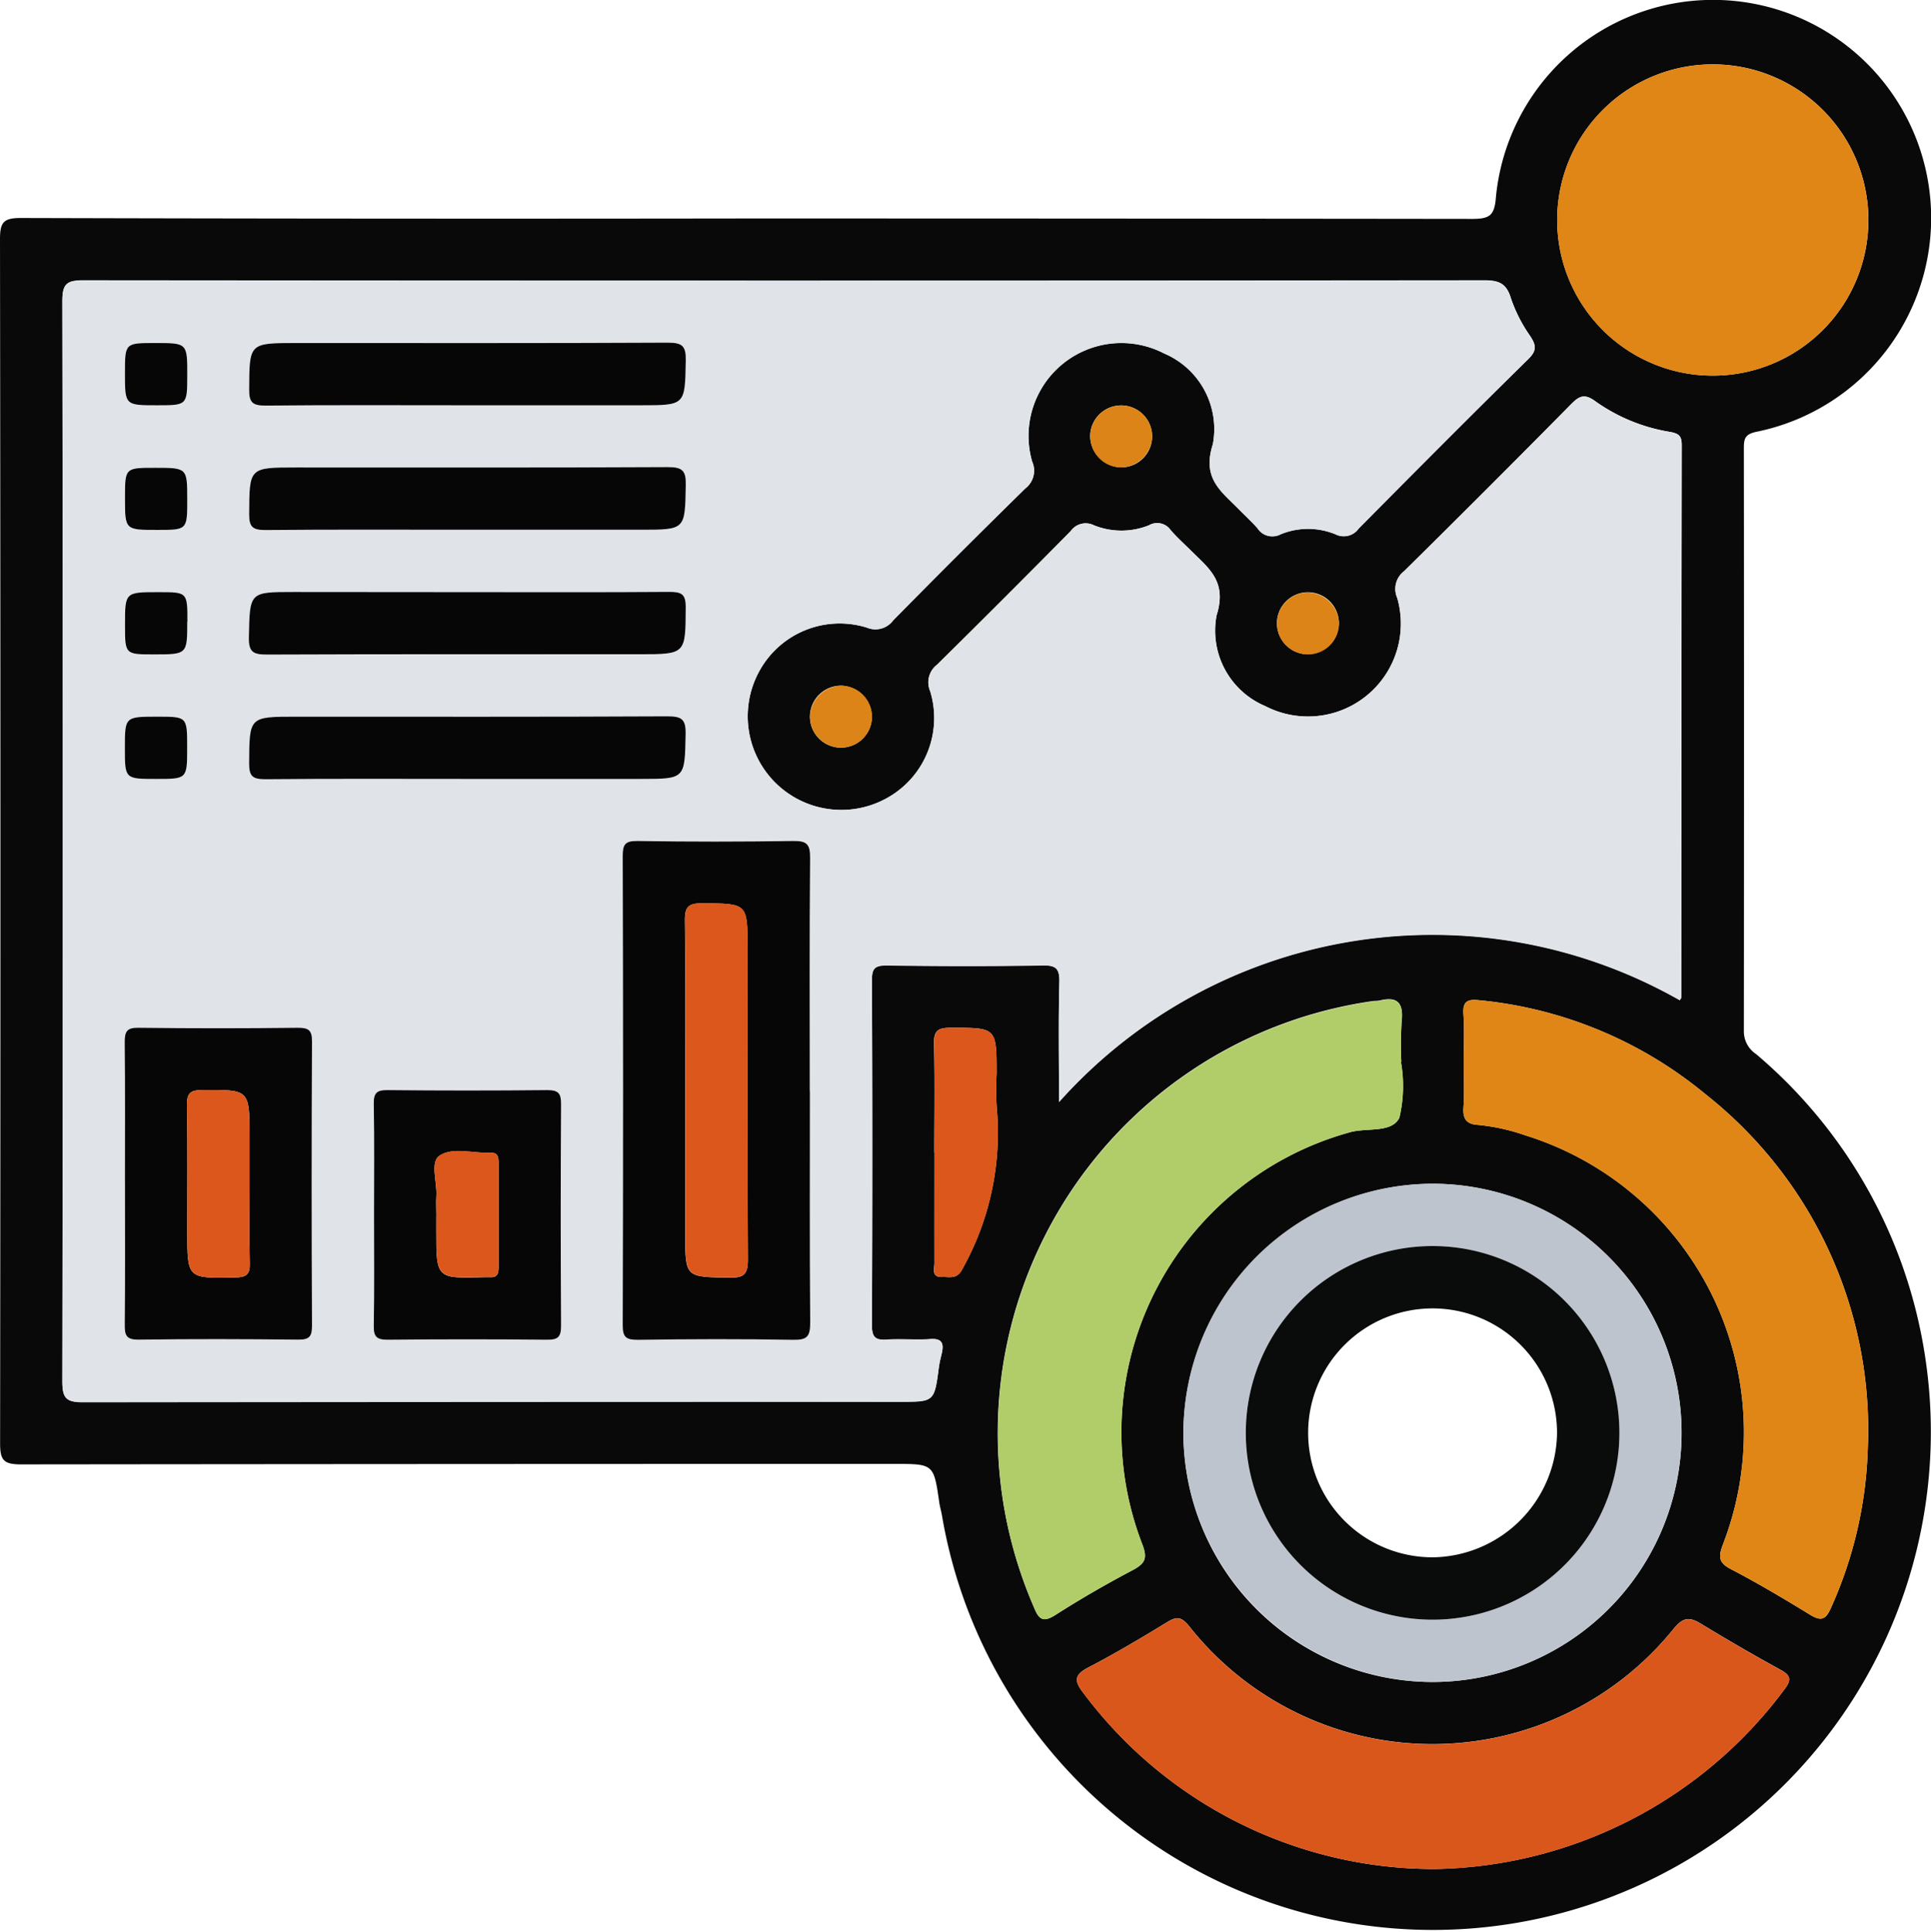 <svg xmlns="http://www.w3.org/2000/svg" xmlns:xlink="http://www.w3.org/1999/xlink" width="57.6" height="57.616" viewBox="0 0 57.6 57.616">
  <defs>
    <clipPath id="clip-path">
      <rect id="Rectangle_47" data-name="Rectangle 47" width="57.6" height="57.616" transform="translate(0 0)" fill="none"/>
    </clipPath>
  </defs>
  <g id="Group_1369" data-name="Group 1369" transform="translate(0 0)">
    <g id="Group_1368" data-name="Group 1368" clip-path="url(#clip-path)">
      <path id="Path_1663" data-name="Path 1663" d="M22.325,6.516q10.794,0,21.588.013c.539,0,.669-.109.711-.668A6.506,6.506,0,1,1,52.4,12.877c-.344.071-.382.2-.382.489q.009,8.7,0,17.41a.81.81,0,0,0,.365.663,14.693,14.693,0,0,1,5,8.765A14.852,14.852,0,1,1,28.1,45.211c-.022-.134-.063-.264-.082-.4-.166-1.148-.165-1.149-1.339-1.149q-13.028,0-26.056.014c-.517,0-.62-.128-.62-.627Q.024,25.09,0,7.129c0-.5.107-.628.621-.627q10.851.03,21.7.014m27.782,23.32c.031-.052.047-.066.047-.08q.006-8.243.014-16.483c0-.269-.081-.342-.35-.391a5.3,5.3,0,0,1-2.225-.913c-.338-.251-.5-.146-.745.106q-2.466,2.5-4.966,4.965a.664.664,0,0,0-.2.793,2.77,2.77,0,0,1-3.937,3.226,2.441,2.441,0,0,1-1.451-2.706c.319-1.01-.229-1.4-.756-1.924-.205-.2-.425-.4-.613-.618a.489.489,0,0,0-.647-.145,2.2,2.2,0,0,1-1.644,0,.548.548,0,0,0-.694.176q-1.979,2-3.981,3.98a.662.662,0,0,0-.209.791,2.728,2.728,0,0,1-1.223,3.152,2.793,2.793,0,0,1-3.851-3.787,2.729,2.729,0,0,1,3.186-1.26.66.66,0,0,0,.788-.218q1.954-1.986,3.942-3.937a.664.664,0,0,0,.2-.8,2.77,2.77,0,0,1,3.941-3.222,2.45,2.45,0,0,1,1.449,2.708c-.326,1.012.238,1.393.759,1.923.19.192.39.376.57.578a.527.527,0,0,0,.69.185,2.15,2.15,0,0,1,1.643,0,.546.546,0,0,0,.693-.178c1.676-1.689,3.353-3.377,5.051-5.044.269-.265.238-.426.051-.706a4.476,4.476,0,0,1-.57-1.127c-.134-.438-.364-.521-.79-.521q-20.893.02-41.787,0c-.5,0-.629.106-.628.621q.027,16.105,0,32.212c0,.5.11.627.622.626q12.189-.029,24.376-.014c1.014,0,1.013,0,1.148-1.03.018-.134.052-.265.083-.4.071-.3.024-.467-.352-.437-.423.033-.852-.016-1.275.015-.35.025-.455-.069-.453-.439q.024-5.136,0-10.273c0-.351.075-.455.442-.45q2.32.035,4.643,0c.406-.007.517.095.507.5-.031,1.169-.011,2.339-.011,3.575a14.927,14.927,0,0,1,18.518-3.038m-8.315,1.843H41.8a11.481,11.481,0,0,1,.009-1.217c.057-.527-.111-.745-.648-.614-.075.018-.155.01-.231.022A13.017,13.017,0,0,0,30.84,47.935c.15.369.272.468.646.229.747-.477,1.518-.921,2.3-1.334.373-.2.449-.354.284-.777a9.28,9.28,0,0,1,6.2-12.284c.505-.141,1.244.032,1.471-.432a4.108,4.108,0,0,0,.048-1.658m.957,24.066A13.271,13.271,0,0,0,53.24,50.37c.2-.269.174-.4-.122-.564q-1.192-.654-2.356-1.363c-.339-.208-.532-.236-.832.128A9.246,9.246,0,0,1,35.47,48.5c-.223-.271-.361-.3-.648-.122-.774.473-1.556.938-2.36,1.356-.434.225-.416.411-.144.762a13.074,13.074,0,0,0,10.431,5.249M43.662,31.7c0,.445.024.892-.008,1.334-.024.348.1.5.44.517a5.973,5.973,0,0,1,1.408.312,9.271,9.271,0,0,1,5.9,12.179c-.135.358-.167.553.227.757.8.418,1.585.883,2.358,1.358.331.2.47.157.628-.2a12.421,12.421,0,0,0,1.1-4.765,12.749,12.749,0,0,0-4.846-10.56,12.446,12.446,0,0,0-6.751-2.8c-.347-.036-.491.035-.465.417.033.481.008.966.008,1.45M35.3,42.722a7.43,7.43,0,1,0,7.471-7.416A7.467,7.467,0,0,0,35.3,42.722M55.733,6.532A4.642,4.642,0,0,0,46.45,6.47a4.642,4.642,0,1,0,9.283.062M27.874,34.37c0,1.1,0,2.2,0,3.3,0,.166-.1.429.229.416.227-.009.451.084.613-.255a8.313,8.313,0,0,0,1.018-4.762,7.853,7.853,0,0,1-.007-1.041c0-1.388,0-1.375-1.376-1.374-.366,0-.5.083-.49.475.027,1.08.009,2.161.009,3.241m5.581-20.43a.924.924,0,1,0-.932-.915.95.95,0,0,0,.932.915m6.487,4.63a.924.924,0,1,0-.906.943.951.951,0,0,0,.906-.943m-14.83,1.881a.924.924,0,1,0,.9.948.951.951,0,0,0-.9-.948" fill="#080908"/>
      <path id="Path_1664" data-name="Path 1664" d="M50.107,29.837a14.928,14.928,0,0,0-18.518,3.037c0-1.235-.02-2.405.01-3.575.011-.41-.1-.511-.507-.5-1.547.026-3.095.023-4.643,0-.366,0-.443.1-.441.451q.02,5.136,0,10.272c0,.371.1.465.453.44.424-.031.853.018,1.276-.016.376-.029.423.139.352.437a3.832,3.832,0,0,0-.083.4c-.135,1.03-.134,1.03-1.148,1.03q-12.187,0-24.376.013c-.512,0-.623-.121-.622-.625q.024-16.105,0-32.211c0-.515.125-.622.627-.622q20.894.024,41.788,0c.426,0,.656.083.79.52a4.433,4.433,0,0,0,.57,1.128c.187.28.218.44-.052.7-1.7,1.669-3.375,3.357-5.05,5.046a.548.548,0,0,1-.693.178,2.146,2.146,0,0,0-1.643,0,.527.527,0,0,1-.69-.186c-.18-.2-.38-.385-.57-.578-.521-.529-1.085-.91-.759-1.922a2.451,2.451,0,0,0-1.45-2.708,2.77,2.77,0,0,0-3.941,3.221.666.666,0,0,1-.2.8Q28.6,16.512,26.645,18.5a.657.657,0,0,1-.788.22,2.73,2.73,0,0,0-3.186,1.259,2.793,2.793,0,0,0,3.851,3.787,2.728,2.728,0,0,0,1.224-3.151.663.663,0,0,1,.208-.792q2.01-1.971,3.982-3.979a.547.547,0,0,1,.693-.177,2.195,2.195,0,0,0,1.644,0,.491.491,0,0,1,.648.146c.188.22.408.412.613.618.527.527,1.075.914.755,1.924A2.443,2.443,0,0,0,37.74,21.06a2.771,2.771,0,0,0,3.938-3.227.661.661,0,0,1,.2-.792q2.5-2.465,4.967-4.965c.248-.252.406-.358.745-.106a5.3,5.3,0,0,0,2.225.912c.268.049.35.123.349.392q-.013,8.241-.014,16.482c0,.015-.015.029-.046.081M24.159,32.544c0-2.322-.012-4.642.01-6.963,0-.415-.111-.507-.511-.5q-2.319.035-4.641,0c-.372-.006-.439.108-.438.454q.016,6.99,0,13.982c0,.368.1.445.452.441,1.547-.02,3.094-.026,4.641,0,.418.007.5-.116.5-.512-.02-2.3-.009-4.6-.009-6.9M3.727,35.256c0,1.411.008,2.822-.006,4.234,0,.319.024.477.421.47,1.585-.026,3.172-.021,4.757,0,.34,0,.408-.107.407-.424q-.016-4.235,0-8.471c0-.337-.1-.41-.422-.407-1.586.014-3.172.017-4.757,0-.34-.005-.411.106-.408.424.016,1.392.007,2.784.007,4.177m7.43.977c0,1.1.012,2.2-.007,3.3-.006.324.08.422.412.42q2.379-.029,4.757,0c.324,0,.42-.081.418-.413q-.022-3.3,0-6.612c0-.323-.08-.422-.412-.418q-2.379.025-4.757,0c-.324,0-.424.081-.418.413.021,1.1.008,2.205.008,3.307m2.726-24.144H19.1c1.346,0,1.326,0,1.352-1.333.008-.433-.1-.538-.536-.536-3.693.02-7.387.012-11.08.012-1.415,0-1.4,0-1.408,1.39,0,.378.1.48.476.475,1.991-.02,3.983-.008,5.975-.008m0,3.715H19.1c1.345,0,1.325,0,1.351-1.334.008-.435-.1-.537-.536-.535-3.694.02-7.387.011-11.081.011-1.414,0-1.4,0-1.407,1.392,0,.379.1.478.476.475,1.992-.021,3.984-.009,5.976-.009m.105,1.857H8.768c-1.334,0-1.309,0-1.34,1.346-.01.462.144.522.551.521,3.694-.016,7.387-.01,11.081-.01,1.4,0,1.386,0,1.4-1.4,0-.4-.137-.463-.491-.46-1.992.015-3.984.007-5.976.007m-.044,5.572h5.163c1.343,0,1.321,0,1.348-1.336.009-.44-.111-.534-.539-.532-3.694.019-7.387.01-11.081.01-1.412,0-1.4,0-1.4,1.4,0,.384.106.475.479.472,2.011-.018,4.022-.009,6.034-.009M5.585,11.188c0-.956,0-.956-.959-.956-.9,0-.9,0-.9.9,0,.957,0,.957.959.957.9,0,.9,0,.9-.9m0,3.711c0-.953,0-.953-.963-.953-.9,0-.9,0-.9.9,0,.953,0,.953.963.953.895,0,.895,0,.895-.9m0,3.642c0-.88,0-.88-.863-.88-1,0-1,0-1,.978,0,.879,0,.879.862.879,1,0,1,0,1-.977M4.7,21.375c-.975,0-.975,0-.975.942,0,.916,0,.916.941.916.917,0,.917,0,.917-.94,0-.918,0-.918-.883-.918" fill="#e0e3e8"/>
      <path id="Path_1665" data-name="Path 1665" d="M41.792,31.68a4.127,4.127,0,0,1-.048,1.658c-.228.464-.966.291-1.471.432a9.28,9.28,0,0,0-6.2,12.284c.164.423.089.58-.285.777-.784.413-1.554.857-2.3,1.334-.374.238-.5.14-.646-.229A13.017,13.017,0,0,1,40.934,29.871c.076-.012.156,0,.23-.022.537-.132.706.086.649.614A11.22,11.22,0,0,0,41.8,31.68h-.012" fill="#b0cd6a"/>
      <path id="Path_1666" data-name="Path 1666" d="M42.749,55.745A13.075,13.075,0,0,1,32.318,50.5c-.272-.351-.29-.537.144-.763.8-.418,1.586-.883,2.36-1.356.287-.175.425-.148.648.122a9.245,9.245,0,0,0,14.46.071c.3-.364.493-.336.832-.128q1.161.709,2.356,1.364c.3.162.323.294.122.563a13.271,13.271,0,0,1-10.491,5.375" fill="#da571c"/>
      <path id="Path_1667" data-name="Path 1667" d="M43.662,31.7c0-.484.025-.969-.008-1.45-.026-.382.118-.454.465-.417a12.449,12.449,0,0,1,6.751,2.8,12.745,12.745,0,0,1,4.845,10.56,12.4,12.4,0,0,1-1.1,4.765c-.158.361-.3.407-.628.2-.773-.475-1.554-.94-2.358-1.358-.394-.2-.362-.4-.227-.757a9.271,9.271,0,0,0-5.9-12.179,5.973,5.973,0,0,0-1.408-.312c-.338-.021-.464-.169-.44-.517.032-.442.008-.889.008-1.334" fill="#e08617"/>
      <path id="Path_1668" data-name="Path 1668" d="M35.3,42.723a7.43,7.43,0,1,1,7.388,7.443A7.464,7.464,0,0,1,35.3,42.723m7.442-5.559a5.572,5.572,0,1,0,5.56,5.613,5.577,5.577,0,0,0-5.56-5.613" fill="#bec4cd"/>
      <path id="Path_1669" data-name="Path 1669" d="M55.732,6.532a4.642,4.642,0,1,1-9.283-.061,4.642,4.642,0,0,1,9.283.061" fill="#e08617"/>
      <path id="Path_1670" data-name="Path 1670" d="M27.874,34.371c0-1.08.018-2.161-.009-3.241-.01-.392.123-.475.49-.475,1.376,0,1.376-.015,1.376,1.374a8.03,8.03,0,0,0,.006,1.041,8.3,8.3,0,0,1-1.017,4.761c-.163.34-.386.247-.614.255-.327.013-.227-.249-.228-.416-.008-1.1,0-2.2,0-3.3" fill="#db571c"/>
      <path id="Path_1671" data-name="Path 1671" d="M33.455,13.941a.924.924,0,1,1,.915-.933.952.952,0,0,1-.915.933" fill="#dc8417"/>
      <path id="Path_1672" data-name="Path 1672" d="M39.941,18.571a.924.924,0,1,1-.942-.9.952.952,0,0,1,.942.9" fill="#dc8417"/>
      <path id="Path_1673" data-name="Path 1673" d="M25.112,20.451a.924.924,0,1,1-.948.9.951.951,0,0,1,.948-.9" fill="#dc8417"/>
      <path id="Path_1674" data-name="Path 1674" d="M24.159,32.543c0,2.3-.01,4.6.009,6.905,0,.4-.08.52-.5.513-1.547-.028-3.094-.023-4.641,0-.35,0-.453-.072-.452-.44q.021-6.993,0-13.984c0-.345.066-.459.438-.454q2.32.036,4.642,0c.4-.006.514.085.51.5-.022,2.321-.01,4.642-.01,6.963m-3.715-.05v4.291c0,1.319,0,1.3,1.322,1.319.43.007.549-.1.546-.54-.02-3.093-.011-6.185-.011-9.278,0-1.353,0-1.336-1.351-1.347-.4,0-.522.1-.516.51.024,1.682.01,3.363.01,5.045" fill="#050605"/>
      <path id="Path_1675" data-name="Path 1675" d="M3.727,35.255c0-1.392.009-2.785-.007-4.177,0-.317.068-.428.408-.424q2.378.029,4.757,0c.318,0,.424.07.422.409q-.021,4.235,0,8.47c0,.316-.067.427-.407.423-1.586-.018-3.172-.023-4.757,0-.4.007-.424-.152-.421-.47.014-1.412.006-2.823.006-4.235m3.715.106V33.912c0-1.426,0-1.413-1.41-1.4-.351,0-.462.088-.456.451.022,1.255.009,2.511.009,3.766,0,1.413,0,1.4,1.438,1.372.324-.007.436-.088.426-.422-.023-.771-.007-1.544-.007-2.317" fill="#050605"/>
      <path id="Path_1676" data-name="Path 1676" d="M11.157,36.232c0-1.1.013-2.2-.008-3.306-.006-.332.093-.417.418-.413q2.378.024,4.757,0c.332,0,.414.095.412.419q-.021,3.306,0,6.613c0,.331-.093.416-.417.413q-2.379-.024-4.757,0c-.332,0-.418-.094-.413-.418.02-1.1.008-2.2.008-3.307m1.857.022v.463c0,1.416,0,1.416,1.426,1.375.058,0,.116,0,.173,0,.209.016.26-.1.259-.283q0-1.563,0-3.127c0-.168-.017-.311-.239-.3-.517.022-1.121-.18-1.523.086-.288.191-.065.793-.094,1.21-.013.192,0,.386,0,.579" fill="#050605"/>
      <path id="Path_1677" data-name="Path 1677" d="M13.883,12.088c-1.992,0-3.984-.011-5.975.009-.38,0-.478-.1-.476-.476.008-1.39-.007-1.39,1.408-1.39,3.693,0,7.387.008,11.08-.011.435,0,.544.1.536.535-.026,1.333-.006,1.333-1.352,1.333H13.883" fill="#050605"/>
      <path id="Path_1678" data-name="Path 1678" d="M13.884,15.8c-1.992,0-3.984-.01-5.975.009-.379,0-.479-.1-.477-.475.008-1.391-.007-1.391,1.407-1.391,3.694,0,7.387.008,11.081-.011.433,0,.545.1.536.535-.026,1.333,0,1.333-1.351,1.333H13.884" fill="#050605"/>
      <path id="Path_1679" data-name="Path 1679" d="M13.99,17.661c1.991,0,3.983.008,5.974-.007.355,0,.494.056.491.46-.009,1.4.009,1.4-1.4,1.4-3.694,0-7.386-.006-11.081.009-.406,0-.561-.058-.55-.52.029-1.345.006-1.346,1.339-1.346Z" fill="#050605"/>
      <path id="Path_1680" data-name="Path 1680" d="M13.945,23.233c-2.011,0-4.022-.01-6.033.009-.374,0-.482-.088-.48-.472.008-1.394-.007-1.394,1.4-1.394,3.693,0,7.387.008,11.08-.011.428,0,.549.091.54.532-.027,1.336-.006,1.336-1.349,1.336H13.945" fill="#050605"/>
      <path id="Path_1681" data-name="Path 1681" d="M5.585,11.188c0,.9,0,.9-.9.9-.958,0-.958,0-.958-.957,0-.9,0-.9.9-.9.959,0,.959,0,.959.956" fill="#050605"/>
      <path id="Path_1682" data-name="Path 1682" d="M5.585,14.9c0,.905,0,.905-.895.905-.962,0-.962,0-.962-.953,0-.9,0-.9.894-.9.963,0,.963,0,.963.952" fill="#050605"/>
      <path id="Path_1683" data-name="Path 1683" d="M5.585,18.54c0,.978,0,.978-.995.978-.862,0-.862,0-.862-.879,0-.978,0-.978,1-.978.862,0,.862,0,.862.879" fill="#050605"/>
      <path id="Path_1684" data-name="Path 1684" d="M4.7,21.375c.883,0,.883,0,.883.918,0,.94,0,.94-.917.94-.941,0-.941,0-.941-.916,0-.942,0-.942.975-.942" fill="#050605"/>
      <path id="Path_1685" data-name="Path 1685" d="M42.745,37.164a5.572,5.572,0,1,1-5.584,5.53,5.571,5.571,0,0,1,5.584-5.53m3.7,5.59a3.712,3.712,0,1,0-3.7,3.694,3.758,3.758,0,0,0,3.7-3.694" fill="#0a0b0b"/>
      <path id="Path_1686" data-name="Path 1686" d="M20.444,32.493c0-1.682.014-3.363-.01-5.045-.006-.412.114-.514.516-.51,1.351.011,1.351-.006,1.351,1.347,0,3.093-.009,6.185.011,9.278,0,.439-.116.547-.546.54-1.322-.019-1.322,0-1.322-1.319V32.493" fill="#dc571c"/>
      <path id="Path_1687" data-name="Path 1687" d="M7.442,35.361c0,.773-.015,1.546.007,2.317.01.334-.1.415-.426.422-1.439.03-1.438.041-1.438-1.372,0-1.255.013-2.511-.009-3.766-.006-.363.105-.448.457-.451,1.409-.012,1.409-.025,1.409,1.4v1.449" fill="#dc571c"/>
      <path id="Path_1688" data-name="Path 1688" d="M13.014,36.254c0-.193-.011-.387,0-.579.029-.417-.194-1.019.094-1.21.4-.266,1.006-.064,1.523-.086.222-.009.239.134.239.3q0,1.563,0,3.127c0,.185-.05.3-.259.283-.057,0-.115,0-.173,0-1.426.041-1.426.041-1.426-1.375Z" fill="#dc571c"/>
    </g>
  </g>
</svg>
